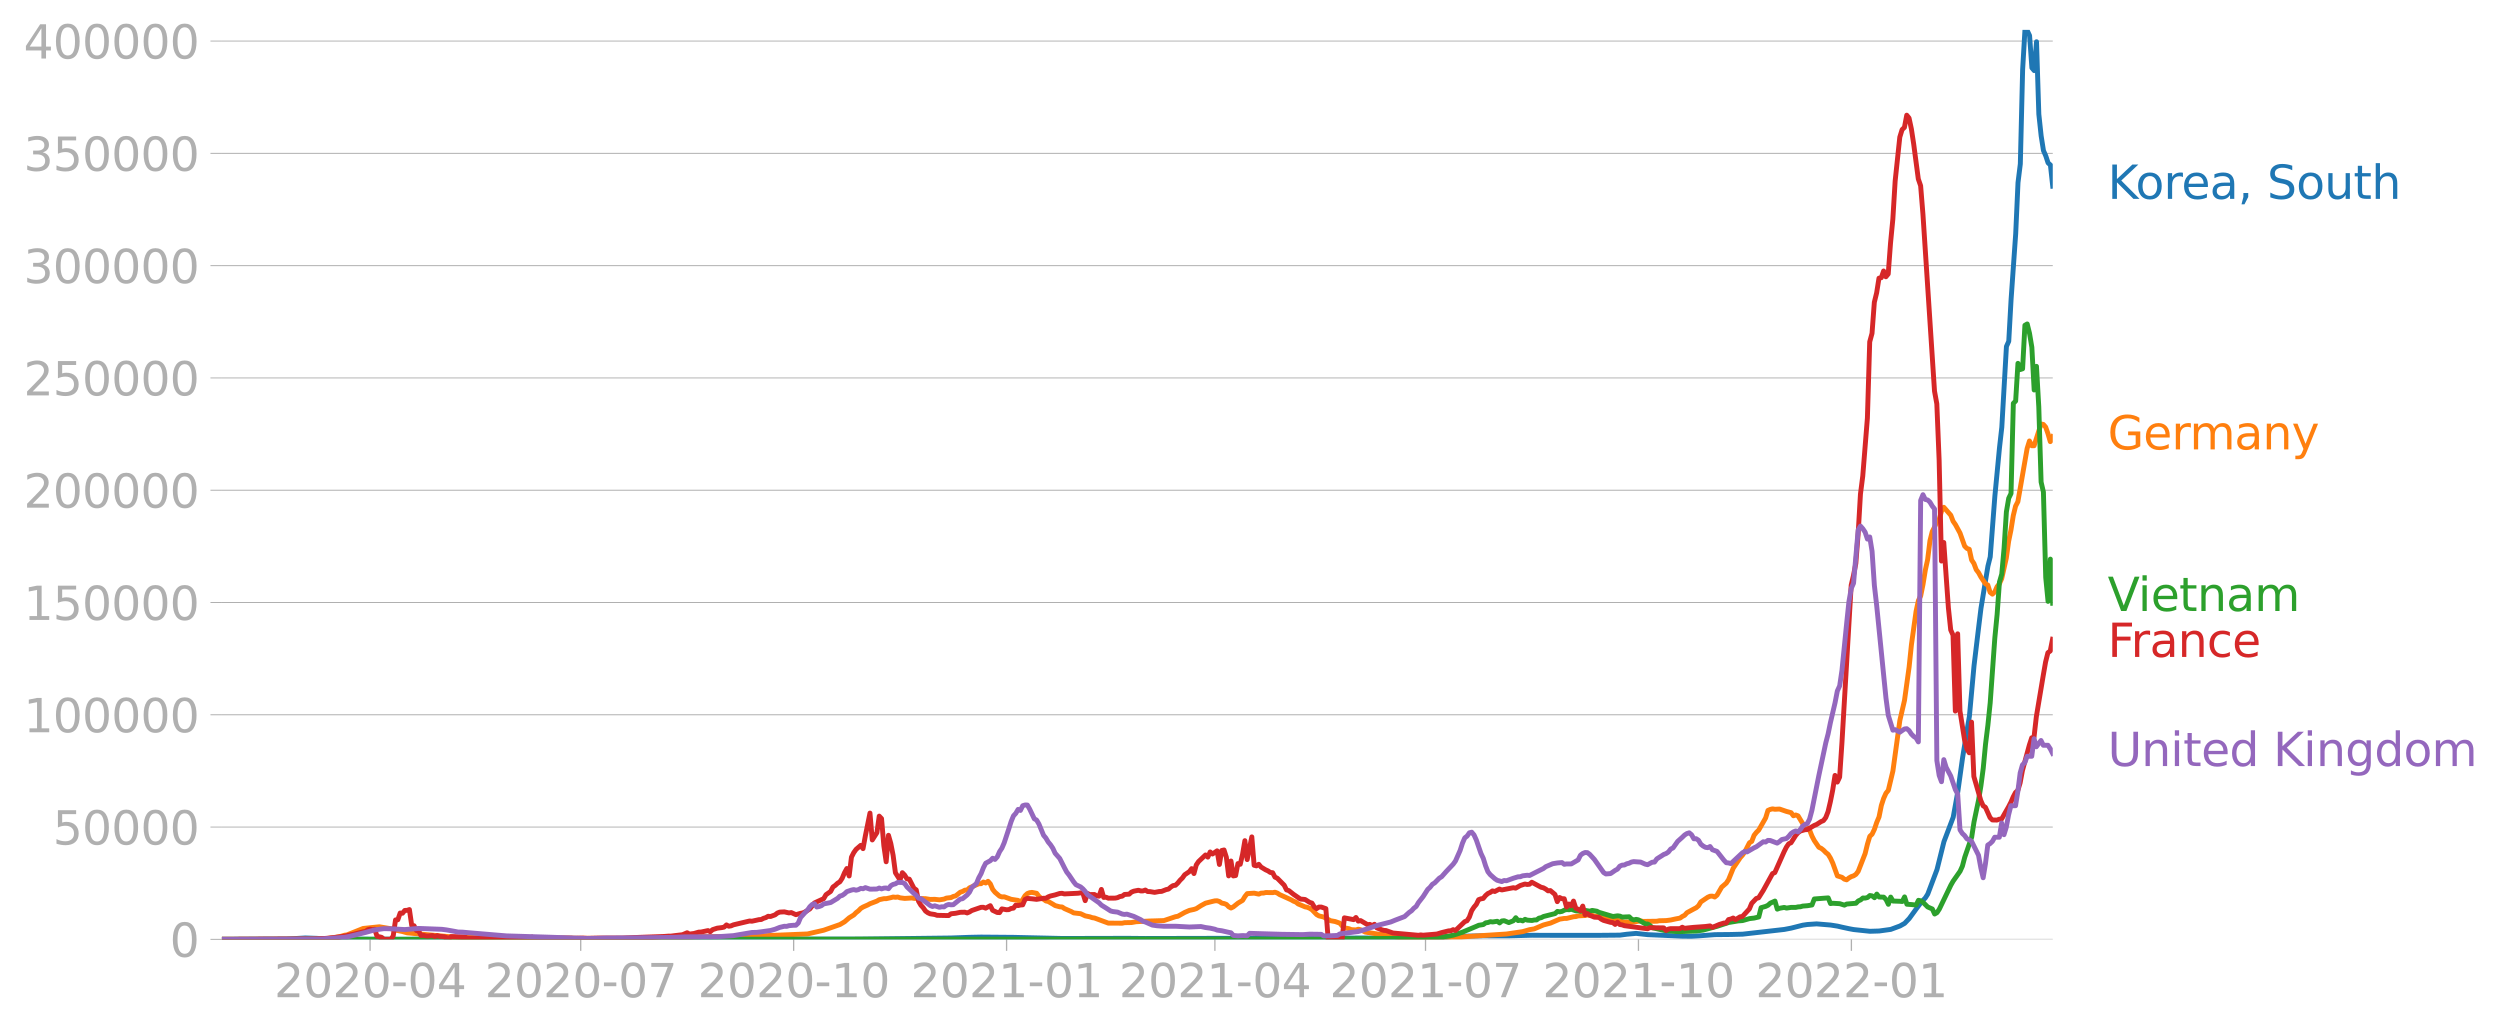 <svg xmlns:xlink="http://www.w3.org/1999/xlink" width="1015.94" height="418.73" viewBox="0 0 761.955 314.048" xmlns="http://www.w3.org/2000/svg"><defs><style>*{stroke-linejoin:round;stroke-linecap:butt}</style></defs><g id="figure_1"><path d="M0 314.048h761.955V0H0v314.048z" style="fill:none" id="patch_1"/><g id="axes_1"><path d="M67.645 286.298h558V9.098h-558v277.2z" style="fill:none" id="patch_2"/><g id="matplotlib.axis_1"><g id="xtick_1"><g id="line2d_1"><defs><path id="m159d98a641" d="M0 0v3.5" style="stroke:#b0b0b0;stroke-width:.4"/></defs><use xlink:href="#m159d98a641" x="112.793" y="286.298" style="fill:#b0b0b0;stroke:#b0b0b0;stroke-width:.4"/></g><g style="fill:#b0b0b0" transform="matrix(.14 0 0 -.14 83.545 303.936)" id="text_1"><defs><path id="DejaVuSans-32" d="M1228 531h2203V0H469v531q359 372 979 998 621 627 780 809 303 340 423 576 121 236 121 464 0 372-261 606-261 235-680 235-297 0-627-103-329-103-704-313v638q381 153 712 231 332 78 607 78 725 0 1156-363 431-362 431-968 0-288-108-546-107-257-392-607-78-91-497-524-418-433-1181-1211z" transform="scale(.016)"/><path id="DejaVuSans-30" d="M2034 4250q-487 0-733-480-245-479-245-1442 0-959 245-1439 246-480 733-480 491 0 736 480 246 480 246 1439 0 963-246 1442-245 480-736 480zm0 500q785 0 1199-621 414-620 414-1801 0-1178-414-1799Q2819-91 2034-91q-784 0-1198 620-414 621-414 1799 0 1181 414 1801 414 621 1198 621z" transform="scale(.016)"/><path id="DejaVuSans-2d" d="M313 2009h1684v-512H313v512z" transform="scale(.016)"/><path id="DejaVuSans-34" d="M2419 4116 825 1625h1594v2491zm-166 550h794V1625h666v-525h-666V0h-628v1100H313v609l1940 2957z" transform="scale(.016)"/></defs><use xlink:href="#DejaVuSans-32"/><use xlink:href="#DejaVuSans-30" x="63.623"/><use xlink:href="#DejaVuSans-32" x="127.246"/><use xlink:href="#DejaVuSans-30" x="190.869"/><use xlink:href="#DejaVuSans-2d" x="254.492"/><use xlink:href="#DejaVuSans-30" x="290.576"/><use xlink:href="#DejaVuSans-34" x="354.199"/></g></g><g id="xtick_2"><use xlink:href="#m159d98a641" x="176.988" y="286.298" style="fill:#b0b0b0;stroke:#b0b0b0;stroke-width:.4" id="line2d_2"/><g style="fill:#b0b0b0" transform="matrix(.14 0 0 -.14 147.74 303.936)" id="text_2"><defs><path id="DejaVuSans-37" d="M525 4666h3000v-269L1831 0h-659l1594 4134H525v532z" transform="scale(.016)"/></defs><use xlink:href="#DejaVuSans-32"/><use xlink:href="#DejaVuSans-30" x="63.623"/><use xlink:href="#DejaVuSans-32" x="127.246"/><use xlink:href="#DejaVuSans-30" x="190.869"/><use xlink:href="#DejaVuSans-2d" x="254.492"/><use xlink:href="#DejaVuSans-30" x="290.576"/><use xlink:href="#DejaVuSans-37" x="354.199"/></g></g><g id="xtick_3"><use xlink:href="#m159d98a641" x="241.888" y="286.298" style="fill:#b0b0b0;stroke:#b0b0b0;stroke-width:.4" id="line2d_3"/><g style="fill:#b0b0b0" transform="matrix(.14 0 0 -.14 212.64 303.936)" id="text_3"><defs><path id="DejaVuSans-31" d="M794 531h1031v3560L703 3866v575l1116 225h631V531h1031V0H794v531z" transform="scale(.016)"/></defs><use xlink:href="#DejaVuSans-32"/><use xlink:href="#DejaVuSans-30" x="63.623"/><use xlink:href="#DejaVuSans-32" x="127.246"/><use xlink:href="#DejaVuSans-30" x="190.869"/><use xlink:href="#DejaVuSans-2d" x="254.492"/><use xlink:href="#DejaVuSans-31" x="290.576"/><use xlink:href="#DejaVuSans-30" x="354.199"/></g></g><g id="xtick_4"><use xlink:href="#m159d98a641" x="306.788" y="286.298" style="fill:#b0b0b0;stroke:#b0b0b0;stroke-width:.4" id="line2d_4"/><g style="fill:#b0b0b0" transform="matrix(.14 0 0 -.14 277.54 303.936)" id="text_4"><use xlink:href="#DejaVuSans-32"/><use xlink:href="#DejaVuSans-30" x="63.623"/><use xlink:href="#DejaVuSans-32" x="127.246"/><use xlink:href="#DejaVuSans-31" x="190.869"/><use xlink:href="#DejaVuSans-2d" x="254.492"/><use xlink:href="#DejaVuSans-30" x="290.576"/><use xlink:href="#DejaVuSans-31" x="354.199"/></g></g><g id="xtick_5"><use xlink:href="#m159d98a641" x="370.277" y="286.298" style="fill:#b0b0b0;stroke:#b0b0b0;stroke-width:.4" id="line2d_5"/><g style="fill:#b0b0b0" transform="matrix(.14 0 0 -.14 341.03 303.936)" id="text_5"><use xlink:href="#DejaVuSans-32"/><use xlink:href="#DejaVuSans-30" x="63.623"/><use xlink:href="#DejaVuSans-32" x="127.246"/><use xlink:href="#DejaVuSans-31" x="190.869"/><use xlink:href="#DejaVuSans-2d" x="254.492"/><use xlink:href="#DejaVuSans-30" x="290.576"/><use xlink:href="#DejaVuSans-34" x="354.199"/></g></g><g id="xtick_6"><use xlink:href="#m159d98a641" x="434.472" y="286.298" style="fill:#b0b0b0;stroke:#b0b0b0;stroke-width:.4" id="line2d_6"/><g style="fill:#b0b0b0" transform="matrix(.14 0 0 -.14 405.224 303.936)" id="text_6"><use xlink:href="#DejaVuSans-32"/><use xlink:href="#DejaVuSans-30" x="63.623"/><use xlink:href="#DejaVuSans-32" x="127.246"/><use xlink:href="#DejaVuSans-31" x="190.869"/><use xlink:href="#DejaVuSans-2d" x="254.492"/><use xlink:href="#DejaVuSans-30" x="290.576"/><use xlink:href="#DejaVuSans-37" x="354.199"/></g></g><g id="xtick_7"><use xlink:href="#m159d98a641" x="499.372" y="286.298" style="fill:#b0b0b0;stroke:#b0b0b0;stroke-width:.4" id="line2d_7"/><g style="fill:#b0b0b0" transform="matrix(.14 0 0 -.14 470.124 303.936)" id="text_7"><use xlink:href="#DejaVuSans-32"/><use xlink:href="#DejaVuSans-30" x="63.623"/><use xlink:href="#DejaVuSans-32" x="127.246"/><use xlink:href="#DejaVuSans-31" x="190.869"/><use xlink:href="#DejaVuSans-2d" x="254.492"/><use xlink:href="#DejaVuSans-31" x="290.576"/><use xlink:href="#DejaVuSans-30" x="354.199"/></g></g><g id="xtick_8"><use xlink:href="#m159d98a641" x="564.272" y="286.298" style="fill:#b0b0b0;stroke:#b0b0b0;stroke-width:.4" id="line2d_8"/><g style="fill:#b0b0b0" transform="matrix(.14 0 0 -.14 535.024 303.936)" id="text_8"><use xlink:href="#DejaVuSans-32"/><use xlink:href="#DejaVuSans-30" x="63.623"/><use xlink:href="#DejaVuSans-32" x="127.246"/><use xlink:href="#DejaVuSans-32" x="190.869"/><use xlink:href="#DejaVuSans-2d" x="254.492"/><use xlink:href="#DejaVuSans-30" x="290.576"/><use xlink:href="#DejaVuSans-31" x="354.199"/></g></g></g><g id="matplotlib.axis_2"><g id="ytick_1"><path d="M67.645 286.298h558" clip-path="url(#pbeb41ae415)" style="fill:none;stroke:#b0b0b0;stroke-width:.3;stroke-linecap:square" id="line2d_9"/><g id="line2d_10"><defs><path id="m7d775db984" d="M0 0h-3.5" style="stroke:#b0b0b0;stroke-width:.3"/></defs><use xlink:href="#m7d775db984" x="67.645" y="286.298" style="fill:#b0b0b0;stroke:#b0b0b0;stroke-width:.3"/></g><use xlink:href="#DejaVuSans-30" style="fill:#b0b0b0" transform="matrix(.14 0 0 -.14 51.737 291.617)" id="text_9"/></g><g id="ytick_2"><path d="M67.645 252.076h558" clip-path="url(#pbeb41ae415)" style="fill:none;stroke:#b0b0b0;stroke-width:.3;stroke-linecap:square" id="line2d_11"/><use xlink:href="#m7d775db984" x="67.645" y="252.076" style="fill:#b0b0b0;stroke:#b0b0b0;stroke-width:.3" id="line2d_12"/><g style="fill:#b0b0b0" transform="matrix(.14 0 0 -.14 16.108 257.395)" id="text_10"><defs><path id="DejaVuSans-35" d="M691 4666h2478v-532H1269V2991q137 47 274 70 138 23 276 23 781 0 1237-428 457-428 457-1159 0-753-469-1171Q2575-91 1722-91q-294 0-599 50Q819 9 494 109v635q281-153 581-228t634-75q541 0 856 284 316 284 316 772 0 487-316 771-315 285-856 285-253 0-505-56-251-56-513-175v2344z" transform="scale(.016)"/></defs><use xlink:href="#DejaVuSans-35"/><use xlink:href="#DejaVuSans-30" x="63.623"/><use xlink:href="#DejaVuSans-30" x="127.246"/><use xlink:href="#DejaVuSans-30" x="190.869"/><use xlink:href="#DejaVuSans-30" x="254.492"/></g></g><g id="ytick_3"><path d="M67.645 217.853h558" clip-path="url(#pbeb41ae415)" style="fill:none;stroke:#b0b0b0;stroke-width:.3;stroke-linecap:square" id="line2d_13"/><use xlink:href="#m7d775db984" x="67.645" y="217.853" style="fill:#b0b0b0;stroke:#b0b0b0;stroke-width:.3" id="line2d_14"/><g style="fill:#b0b0b0" transform="matrix(.14 0 0 -.14 7.2 223.172)" id="text_11"><use xlink:href="#DejaVuSans-31"/><use xlink:href="#DejaVuSans-30" x="63.623"/><use xlink:href="#DejaVuSans-30" x="127.246"/><use xlink:href="#DejaVuSans-30" x="190.869"/><use xlink:href="#DejaVuSans-30" x="254.492"/><use xlink:href="#DejaVuSans-30" x="318.115"/></g></g><g id="ytick_4"><path d="M67.645 183.631h558" clip-path="url(#pbeb41ae415)" style="fill:none;stroke:#b0b0b0;stroke-width:.3;stroke-linecap:square" id="line2d_15"/><use xlink:href="#m7d775db984" x="67.645" y="183.631" style="fill:#b0b0b0;stroke:#b0b0b0;stroke-width:.3" id="line2d_16"/><g style="fill:#b0b0b0" transform="matrix(.14 0 0 -.14 7.2 188.95)" id="text_12"><use xlink:href="#DejaVuSans-31"/><use xlink:href="#DejaVuSans-35" x="63.623"/><use xlink:href="#DejaVuSans-30" x="127.246"/><use xlink:href="#DejaVuSans-30" x="190.869"/><use xlink:href="#DejaVuSans-30" x="254.492"/><use xlink:href="#DejaVuSans-30" x="318.115"/></g></g><g id="ytick_5"><path d="M67.645 149.409h558" clip-path="url(#pbeb41ae415)" style="fill:none;stroke:#b0b0b0;stroke-width:.3;stroke-linecap:square" id="line2d_17"/><use xlink:href="#m7d775db984" x="67.645" y="149.409" style="fill:#b0b0b0;stroke:#b0b0b0;stroke-width:.3" id="line2d_18"/><g style="fill:#b0b0b0" transform="matrix(.14 0 0 -.14 7.2 154.728)" id="text_13"><use xlink:href="#DejaVuSans-32"/><use xlink:href="#DejaVuSans-30" x="63.623"/><use xlink:href="#DejaVuSans-30" x="127.246"/><use xlink:href="#DejaVuSans-30" x="190.869"/><use xlink:href="#DejaVuSans-30" x="254.492"/><use xlink:href="#DejaVuSans-30" x="318.115"/></g></g><g id="ytick_6"><path d="M67.645 115.186h558" clip-path="url(#pbeb41ae415)" style="fill:none;stroke:#b0b0b0;stroke-width:.3;stroke-linecap:square" id="line2d_19"/><use xlink:href="#m7d775db984" x="67.645" y="115.186" style="fill:#b0b0b0;stroke:#b0b0b0;stroke-width:.3" id="line2d_20"/><g style="fill:#b0b0b0" transform="matrix(.14 0 0 -.14 7.2 120.505)" id="text_14"><use xlink:href="#DejaVuSans-32"/><use xlink:href="#DejaVuSans-35" x="63.623"/><use xlink:href="#DejaVuSans-30" x="127.246"/><use xlink:href="#DejaVuSans-30" x="190.869"/><use xlink:href="#DejaVuSans-30" x="254.492"/><use xlink:href="#DejaVuSans-30" x="318.115"/></g></g><g id="ytick_7"><path d="M67.645 80.964h558" clip-path="url(#pbeb41ae415)" style="fill:none;stroke:#b0b0b0;stroke-width:.3;stroke-linecap:square" id="line2d_21"/><use xlink:href="#m7d775db984" x="67.645" y="80.964" style="fill:#b0b0b0;stroke:#b0b0b0;stroke-width:.3" id="line2d_22"/><g style="fill:#b0b0b0" transform="matrix(.14 0 0 -.14 7.2 86.283)" id="text_15"><defs><path id="DejaVuSans-33" d="M2597 2516q453-97 707-404 255-306 255-756 0-690-475-1069Q2609-91 1734-91q-293 0-604 58T488 141v609q262-153 574-231 313-78 654-78 593 0 904 234t311 681q0 413-289 645-289 233-804 233h-544v519h569q465 0 712 186t247 536q0 359-255 551-254 193-729 193-260 0-557-57-297-56-653-174v562q360 100 674 150t592 50q719 0 1137-327 419-326 419-882 0-388-222-655t-631-370z" transform="scale(.016)"/></defs><use xlink:href="#DejaVuSans-33"/><use xlink:href="#DejaVuSans-30" x="63.623"/><use xlink:href="#DejaVuSans-30" x="127.246"/><use xlink:href="#DejaVuSans-30" x="190.869"/><use xlink:href="#DejaVuSans-30" x="254.492"/><use xlink:href="#DejaVuSans-30" x="318.115"/></g></g><g id="ytick_8"><path d="M67.645 46.741h558" clip-path="url(#pbeb41ae415)" style="fill:none;stroke:#b0b0b0;stroke-width:.3;stroke-linecap:square" id="line2d_23"/><use xlink:href="#m7d775db984" x="67.645" y="46.741" style="fill:#b0b0b0;stroke:#b0b0b0;stroke-width:.3" id="line2d_24"/><g style="fill:#b0b0b0" transform="matrix(.14 0 0 -.14 7.2 52.06)" id="text_16"><use xlink:href="#DejaVuSans-33"/><use xlink:href="#DejaVuSans-35" x="63.623"/><use xlink:href="#DejaVuSans-30" x="127.246"/><use xlink:href="#DejaVuSans-30" x="190.869"/><use xlink:href="#DejaVuSans-30" x="254.492"/><use xlink:href="#DejaVuSans-30" x="318.115"/></g></g><g id="ytick_9"><path d="M67.645 12.519h558" clip-path="url(#pbeb41ae415)" style="fill:none;stroke:#b0b0b0;stroke-width:.3;stroke-linecap:square" id="line2d_25"/><use xlink:href="#m7d775db984" x="67.645" y="12.519" style="fill:#b0b0b0;stroke:#b0b0b0;stroke-width:.3" id="line2d_26"/><g style="fill:#b0b0b0" transform="matrix(.14 0 0 -.14 7.2 17.838)" id="text_17"><use xlink:href="#DejaVuSans-34"/><use xlink:href="#DejaVuSans-30" x="63.623"/><use xlink:href="#DejaVuSans-30" x="127.246"/><use xlink:href="#DejaVuSans-30" x="190.869"/><use xlink:href="#DejaVuSans-30" x="254.492"/><use xlink:href="#DejaVuSans-30" x="318.115"/></g></g></g><path d="m67.645 286.298 19.752-.092 4.233-.25 1.41-.084 3.528.119 2.116.133 3.527.095 5.644.009 26.101.064 76.893-.125 6.348-.104 7.76.113 10.582.053 26.806-.003 27.512-.345 5.644-.204 3.527-.073 9.876.083 14.814.341 5.644-.011 10.581-.025 4.233-.004 4.938.047 61.373-.136 5.643-.015 5.644.059 8.465-.01 9.876-.356 3.527-.206 8.466-.153 4.232.02 3.528-.004 7.054-.194 2.116.019 17.636.014 7.054-.065 2.117-.276 2.821-.256 3.528.39 4.232.18 6.35.29 2.821.02 2.116-.122 4.938-.374 4.938-.05 3.528-.094 12.697-1.443 2.117-.405 3.527-.895 1.41-.206 2.823-.19 4.232.355 2.116.332 1.411.331 2.117.456 1.41.261 4.939.524 2.821-.086 3.527-.486 2.822-1.046 1.411-.797 1.411-1.478 2.116-2.908 1.411-1.89 1.411-1.53.705-1.11 2.822-7.487 2.117-8.506 2.821-7.442 1.411-7.81 1.411-10.09 1.41-8.715.706-4.143 1.411-15.44 1.411-11.739.705-5.742 2.117-12.858.705-2.816 1.411-18.487 1.411-14.78.705-6.23 1.411-24.632.706-1.578.705-12.645 1.411-20.105.705-15.607.706-5.7.705-28.726.706-12.129.705.227.706 1.513.705 9.836.706.841.705-8.798.705 22.072.706 6.611.705 4.484.706 1.62.705 2.147.706.621.705 6.471h0" clip-path="url(#pbeb41ae415)" style="fill:none;stroke:#1f77b4;stroke-width:1.5;stroke-linecap:square" id="line2d_27"/><path d="m67.645 286.298 29.628-.108 2.822-.196 3.527-.54 1.411-.414.706-.088 4.938-1.972 4.938-.511 4.232.712.706.305 2.116.43 1.41.397 5.644.519 9.171.827 2.822-.01 10.581.321 1.411.01 4.938.043 2.822.03 7.76-.06 3.527-.117 4.938.114 15.52-.018 7.76-.166 5.643-.143 5.643-.211 15.52-.056 18.341-.747 4.938-1.137 4.938-1.729 1.411-.836 1.411-1.22 1.411-.87.706-.72.705-.537.705-.728.706-.425 1.41-.627.706-.385 1.411-.535.705-.276.706-.424 1.41-.304.706.002 1.411-.308.705-.199.706.092.705-.091.706.248 1.41.18 2.117-.132.705.118 3.528.091 1.41.235 1.411-.035 1.411.155 1.411-.222.706-.308 1.41-.158.706-.347.705-.16 1.411-1.128.706-.238.705-.394.705-.037.706-.676 2.822-1.23.705-.027.705-.499.706.292.705-.515.706.806.705 1.647.706.882 1.41 1.203.706.223.705-.035 2.117.764 2.116.327.705.602.706-.872.705-1.174.706-.648.705-.26.706-.088 1.41.28.706.927.705.588.706.3.705.524.706.14 1.41.82.706.44 1.41.38.706.041.706.485 2.116.925.706.4 2.116.243 1.41.669 1.412.288.705.252.705.105 4.233 1.567 4.233.01.705-.152 2.116-.041 1.411-.25 2.117-.114 2.116-.109 1.41-.037 2.823-.09 3.527-1.183.705-.12 2.116-1.182 1.411-.616 1.411-.304.706-.233 1.41-.904 1.411-.77 2.117-.535.705-.16.706-.031.705.229.705.487.706.134.705.26.706.722.705.38.706-.35 1.41-1.136 1.411-.848.706-1.175.705-.882 2.117-.137 1.41.294.706-.312.705-.009.706-.167 2.116.034.705-.133.706.259.705.468 3.528 1.598.705.41.705.272.706.571 2.116.892.706.138.705.306.705.443 1.411 1.46.706.407 1.41.335 2.117 1.13 1.41.254 1.412.492.705.823.706.585 1.41.298.706.28 1.41.08.706-.223.706.163 1.41.719 1.411.222 1.411.22 1.411.212 2.822.24 2.116.49 2.116.163 11.993.227 7.76-.416 9.876-.637 2.116-.139 4.938-.724 2.116-.603 1.411-.232 2.822-1.197 1.41-.378.706-.18 2.822-1.214 1.411-.22.705-.001 2.117-.516.705-.053.706-.199 2.116-.117.705-.168.706.126.705-.038.706.304.705-.074 1.41.148 2.117.661.706.001 4.232 1.041.706-.042 1.41.118 2.822-.438.706.157 4.232-.059.706-.141 2.116-.054 1.411-.179 1.41-.31 1.412-.268.705-.5.706-.36.705-.788 2.116-1.15.706-.362.705-.606.706-1.17 2.116-1.432.705-.302.706-.033.705.275.706-.578 1.41-2.436 1.412-1.223.705-1.077 1.41-3.474 2.117-3.183.706-.791.705-1 1.41-2.769.706-.423.706-1.843.705-.902.706-.688 2.116-3.708.705-2.293.706-.313.705-.163.706.125 1.41-.072 2.117.727 1.41.379.706.947.706-.236.705.254 1.41 2.335.706.92 1.411 1.108.706 1.789.705 1.362 1.41 2.074.706.322.706.553.705.723.706.552.705 1.149.706 1.52 1.41 3.895 1.411.443.706.549.705.21.706-.567.705-.409.705-.236.706-.45.705-.928 2.117-5.43.705-2.884.706-2.35.705-.659.705-1.479.706-2.104.705-1.67.706-3.509.705-2.164.706-1.56.705-.869 1.41-5.926 2.117-15.4 1.411-6.08 1.411-10.191.705-6.806 1.411-10.138.706-3.279.705-1.46.706-3.486.705-4.35.705-3.226.706-5.739.705-2.8.706-1.39.705-1.657.706-.68.705-2.518.706-1.148 2.116 2.415.705 1.839.706 1.012 1.41 2.593 1.411 3.99.706.697.705.254.706 3.257.705 1.068.706 1.888.705.91.705 1.297 1.411 2.116.706.37.705 2.215.706.552.705-.67.706-1.601.705-.878.705-1.572 1.411-6.271.706-5.092.705-3.446.706-4.388.705-2.906.705-1.364 2.822-16.233.706-2.264.705 1.45.706.005 2.116-6.628.705.132.706.803.705 2.011.706 2.426.705-1.493h0" clip-path="url(#pbeb41ae415)" style="fill:none;stroke:#ff7f0e;stroke-width:1.5;stroke-linecap:square" id="line2d_28"/><path d="m67.645 286.298 340.02-.102 3.527-.073 24.69-.214 3.528-.303 2.116-.307 1.411-.278 1.41-.432 1.412-.494 4.232-1.773.706-.317 1.41-.22.706-.524.706-.096.705-.258.705.095 1.411-.212.706.506.705-.604.706-.076 1.41.573 1.411-.567.706-.913.705.872.706-.129.705.224.706-.476.705.25 1.41.099.706-.153.706-.019.705-.536.706-.145.705-.364 3.527-.888.706-.662.705.13.706-.14.705-.375.705-.175.706.064.705-.158 1.411.497.706-.033.705.17 1.41-.278 1.412.233.705-.236 1.411.236.706.362 4.232 1.258 1.411-.208.705.1.706.291 2.116-.096.706.694.705.271.705-.184.706.154 2.116 1.255.706.022.705.43.706.704 1.41.308 2.117.492 3.527.343 1.41.036 4.939-.185 2.116-.287 4.233-1.145 3.527-1.162 1.41-.235 1.412-.24 1.41-.113 2.117-.597 1.41-.167 1.412-.335.705-2.823 1.41-.41.706-.34.706-.639 1.41-.635.706 2.46.706-.264 1.41-.257.706.202 1.41-.215 1.412.004.705-.157.705-.034.706-.21 1.41-.108 1.412-.226.705-1.834 4.233-.328.705 1.73.706-.09 2.116.127 1.41.445.706-.341 2.822-.235.705-.713.706-.305.705-.585.706.024.705-.168.706-.61.705.11.705.556.706-1.102.705.891 1.411.04.706.734.705 1.449.705-2.205.706 1.206 2.116.077.706.069.705-1.405.706 2.233 1.41.098 1.411.152.706-1.446.705.165.706.462 1.41 1.402 1.411.617.706 1.53.705-.404.706-1.064 3.527-7.328.705-1.232 2.117-3.017.705-1.56.705-2.69 2.117-6.124.705-4.607 1.411-6.774.705-4.307.706-5.342.705-7.392.706-5.67.705-6.844 1.411-19.738.706-7.273.705-9.812.705-2.432.706-7.888.705-11.08.706-4.137.705-1.448.706-27.47.705-.717.705-11.482.706 1.89.705-.232.706-13.25.705-.415.706 2.883.705 4.233.706 13.012.705-7.203.705 12.388.706 22.877.705 3.05.706 26.05.705 7.264.706-12.874.705 13.446h0" clip-path="url(#pbeb41ae415)" style="fill:none;stroke:#2ca02c;stroke-width:1.5;stroke-linecap:square" id="line2d_29"/><path d="m67.645 286.298 28.217-.097 3.528-.202 2.821-.28 2.822-.395 1.411-.34 1.41-.27 2.823-.717.705-.097.705-.526.706-.184.705.177.706-.14.705 2.125 1.411.336.706.61h2.116l.705-1.043.706-4.879.705-.047.706-2.047.705.063.705-.86.706-.031.705-.231.706 4.855.705.068.706 1.445.705.138.706 1.397.705-.09.705.208.706.045 1.41-.167.706.318.706-.286.705.223 1.41.114 1.412.502.705-.547 2.822.083 1.41.06.706.354 9.876.171.706-.3.705.015 1.411-.187 1.411.08.705.332 1.411-.098.706.12 2.116-.115.705-.377.706.39 3.527-.016 4.233-.015 3.527.021.705.074 2.822-.123 1.41.08 2.823-.063 7.76-.003 4.232-.202 2.822-.107 5.643-.203 1.411-.106h.706l1.41-.18 2.117-.244 1.41-.602.706.404 1.411-.185 1.41-.408.706-.026 2.117-.443.705.342.705-.628 1.411-.455 1.411-.175.706-.148.705-.664.706.4.705-.12.705-.306 4.938-1.172.706.065 1.41-.307.706-.163.706-.047.705-.362.705-.217.706-.41.705.077 1.411-.511.706-.555.705-.28 1.411-.075 1.41.325.706-.11 1.411.64 1.411-.407.705-.131.706-.323 1.41-.877 1.412-1.834 2.821-1.31.706-1.207 1.41-.985.706-1.353.706-.497.705-.66.705-.434.706-1.081.705-1.684.706-1.283.705 2.27.706-5.741.705-1.377.706-.991 1.41-1.218.706.994.705-3.868 1.411-6.964.706 8.18 1.41-2.215.706-5.04.705.744.706 8.279.705 4.887.706-8.07.705 2.471.705 3.6.706 5.348 1.41 2.224.706-2.248.706.74.705 1.15.706.085 1.41 2.772.706.488.705 3.489.706 1.182.705.762.706 1.025.705.508.705.33 1.411.218.706.247 3.527.076.705-.548 1.411-.15 1.411-.297 1.411-.036.705.227.706-.298.705-.442 2.822-.974.705-.013.706.267 1.41-.754.706 1.402 1.411.67.706.035.705-1.127 1.41.256.706-.036.706-.355.705-.095.706-.913.705.13.705-.173.706-.05.705-1.633.706-.338 1.41.132 1.412.165 2.116-.332.705.002.706-.417.705-.276 1.411-.331 1.41-.438.706-.049.706.184 4.232-.21.706-.116.705.053.706 2.326.705-2.188.706.338 1.41-.032.706.422.705.097.706-2.058.705 2.434.706-.063.705.297 2.116-.026.706-.141.705-.334.706-.112.705-.525 1.411-.082.705-.635.706-.283 1.41-.276.706.204.706-.007.705-.262.705.461.706.013 1.41.237 1.412-.265.705-.03 1.411-.553.705-.153.706-.623.705-.451.706-.09.705-.67.706-.866.705-.683.705-.982 1.411-.957.706-.913.705 1.499.706-2.628.705-1.035 2.116-2.005.706.655.705-1.567.706.62 1.41-.96.706 4.152.705-4.254.706-.165.705 2.216.706 5.683.705-4.532.706 4.548.705-.12.705-3.645.706.22.705-3.039.706-4.163.705 5.768 1.411-6.919.706 8.656.705.18.705-.483.706.839 1.41.856.706.315.706.477.705.073.705 1.345.706.33 2.116 2.139.706 1.426.705.214 1.41 1.123 2.117 1.456 1.411.123 1.411.889.705.22.706 1.183.705.498.706-.479.705-.005 1.411.49.705 9.371h4.233l.706-6.566 2.821.545.706-.655.705 1.106.706-.16 2.116 1.24.705-.08.706.376.705-.413.706 1.083 1.41.564.706.216.705.046 2.117.755 7.76.69.705-.116.705.093 4.233-.36 1.41-.438 2.117-.518.706-.045.705-.33.705.258 2.822-2.689.706-.286.705-1.1.706-1.968.705-1.08.705-.828.706-1.441.705-.265.706-.12.705-.87.706-.622.705-.325.705-.48.706.184 1.41-.748.706.277 3.527-.685.706.135 1.41-.797 1.412-.463.705.14.705-.08.706-.603 2.822 1.527.705.167.705.388.706.537.705-.078 1.411 1.176.706 2.2.705-1.264.706.36.705.02.705 2.532.706-.921.705.54.706-1.443.705 2.18.706.315.705.453.705-1.42.706 2.66.705-.388.706.51 1.41.588 1.412.08.705.542.705.365 2.117.594.705.076.706.555.705-.66.705.693.706.105.705.255 7.055.94.705-.34 4.233.073.705.793.706-.434.705-.137 2.822.015.705-.438.706.33 1.41-.162 1.411-.139 2.117-.15 1.41-.106 1.411-.18.706.456 2.116-.89 1.411-.438.706-.035.705-1.023.705-.16.706-.317.705.508 1.411-.876.706-.105 2.116-2.297.705-1.7 1.411-1.493.706-.199 1.41-2.238 2.822-5.136.706-.314 2.821-6.345.706-1.406.705-1.033.706-.302 1.41-2.22.706-.826.705-.518 1.411-.406.706-.045 2.116-1.246.706-.292 1.41-.903.706-.297.705-.925.706-1.819.705-3.005.706-3.517.705-4.506.705 2.032.706-1.501.705-10.455 2.822-48.047.705-3.006.706-3.618.705-9.012.706-12.134.705-5.51 1.411-17.658.706-23.239.705-2.586.705-9.47.706-2.891.705-4.448.706-.144.705-2.048.706 1.757.705-.853.705-9.431.706-7.302.705-11.629 1.411-13.34.706-2.299.705-.667.706-3.723.705.865.705 3.297.706 4.61 1.41 10.668.706 2.056.706 8.664 3.527 53.94.705 3.872.706 17.213.705 30.703.706-5.664 1.41 19.92.706 6.734.705 1.587.706 23.147.705-23.551.706 23.536 1.41 8.85.706 2.693.705 1.186.706-9.343.705 16.56 2.116 7.324.706 1.605.705.462 1.411 3.158.706.705 1.41.032.706-.267.705-.055 2.117-3.72.705-1.37.706-1.648.705-1.34.705-.616.706-2.316.705-3.778 2.117-7.784.705-2.175.706-.187.705-6.238 2.116-12.638.706-4.05.705-2.825.706-.515.705-3.568h0" clip-path="url(#pbeb41ae415)" style="fill:none;stroke:#d62728;stroke-width:1.5;stroke-linecap:square" id="line2d_30"/><path d="m67.645 286.298 30.334-.103 7.054-.517 1.411-.266 4.938-1.216 2.822-.776 2.822-.389 2.116.043 4.232.241 4.233-.348 7.054.273 1.411.178 2.117.375 1.41.27 1.411.044 2.117.194 9.17.771 2.117.172 11.992.364 10.582.351 1.41.082 3.528-.059 2.116-.084 9.17-.059 5.644-.058 6.35-.083 3.526-.16 9.876-.053 2.117-.125 2.821-.196 5.644-.961 1.41-.03 1.412-.176 2.821-.394 1.411-.391 1.411-.566 1.411-.334.705.031.706-.217 1.41-.12.706-.01.706-.668.705-1.688 1.41-1.56.706-.69.706-1.038.705-.675.706-.224.705.985.706-.135.705-.264.705-.546 2.117-.413 2.116-1.277.705-.679.706-.22.705-.48.706-.67 1.41-.478.706-.15.706.195.705-.179.705-.377.706.11.705-.34 1.411.469 2.116-.047.706-.3.705.26.706-.234.705-.038.706.215.705-.914.705-.392.706-.186.705-.43 1.411.035.706.33.705 1.034 2.116 1.988.706.578.705.856.706.135 2.821 2.089.706.303.705-.212 1.411.457.706-.156.705.03.706-.504.705-.234.705.105.706-.04 2.116-1.708.706-.116 1.41-1.152.706-.845.705-1.41 1.411-1.23.706-1.718.705-1.278.705-1.8.706-1.379 1.41-.772.706-.745.706.359.705-.783.706-1.591.705-1.064.705-1.645 1.411-4.268.706-2.218.705-1.708.706-.764.705-1.204.705.314.706-1.439.705-.214.706.009.705 1.234 1.411 2.965.706.391.705 1.204 1.41 3.42.706.85.706 1.194.705.848.706 1.058.705 1.522 1.41 1.6 1.412 2.8.705 1.332.706.897 1.41 2.096.706.872 1.41.669.706.597.706.79.705.976 3.527 2.489.706.702 1.41.88 1.411.906.706.176 1.41.174 1.412.586.705.113.706-.085 2.116.684 2.116 1.007.706.507.705.207 2.116.926 1.411.208 2.117.155 3.527-.009 4.232.231 3.527-.144 1.411.307 1.411.193 1.411.315.706.275 1.41.198 2.117.483.705.14.706.804 1.41.135 1.411-.093 1.411.06.706-.742 2.821.087 7.055.209 6.349.094 2.116-.132 3.527.046.706.475 2.116-.039 2.116-.098.706-.468 5.643-.73 2.116-.619 2.117-.712 1.41-.5 4.233-1.073 1.411-.576 2.822-1.078 1.41-1.275.706-.493.706-.773.705-.545.705-1.193 1.411-1.805 1.411-2.194.706-.642.705-.91.706-.438 1.41-1.435.706-.437 1.41-1.597 2.117-2.236.705-.984 1.411-3.204.706-2.188.705-1.636.706-.54.705-1 .706-.192.705.836.705 1.553 1.411 4.086.706 1.497.705 2.274.706 1.803.705.891 1.41 1.248.706.474 1.411.393.706-.334.705.084 2.116-.768 1.411-.432.706-.025.705-.277 1.411-.175.705.074 2.117-1.076 2.116-1.058.705-.543 2.117-.91 1.41-.236 1.412-.117.705.533.705-.126 1.411.017 2.117-1.238.705-1.423.705-.535.706-.296.705.041.706.522 1.41 1.54 2.822 4.003.706.436 1.41-.119 1.412-.975.705-.382.705-.904.706-.309.705-.048.706-.37.705-.163.706-.355.705-.14 1.41.1.706.046 1.411.633.706.158 1.41-.755.706-.04.705-.976 1.411-.894.706-.456.705-.269.706-.475.705-.908.705-.334 1.411-1.993 1.411-1.26.706-.68.705-.45.706-.217.705.583.705 1.233.706-.017.705.46.706 1.198.705.562.706.398.705.106.705-.35.706.982 1.41.498 2.117 2.704.706.75.705.074.705.194 3.528-3.302.705-.405.705.137 2.117-1.233.705-.33 2.116-1.525.706.091.705-.501.706.028 2.116.803.706-.478.705-.619 1.41-.3.706-.671.706-.864.705-.486.706-.297.705.294.705-.724.706-1.053.705-.462.706-.281.705-1.387.706-2.644 2.116-10.625 2.116-9.961.706-2.706.705-3.445 1.411-6.05.705-3.625.706-1.546.705-4.77 1.411-14.12.706-6.758.705-4.04.705-1.597 1.411-16.237.706-1.18.705.804.706 1.05.705 2.115.706-.643.705 4.348.705 10.41.706 6.175 2.116 21.12.706 6.99.705 5.29 1.41 4.554.706-.162 1.411.767 1.411-.98.706-.076.705.567.705 1.072.706.7.705.466.706 1.207.705-73.595.706-1.742.705 1.452.705.145.706.657.705 1.195.706.899.705 76.68.706 4.533.705 1.918.706-6.724.705 2.323 1.41 2.656 1.412 4.167.705 1.339.706 10.903.705 1.095.705.659.706.996.705.293.706.46 2.116 4.237.705 3.835.706 3.032.705-4.281.706-5.675.705-.458.706-.678.705-1.26h1.411l.705-4.34.706 3.571.705-2.283.706-3.799.705-2.754h1.411l.705-4.376.706-5.626.705-2.472.706-.632.705-1.96h1.411l.706-5.352.705 2.446 1.41-1.909.706 1.454h1.411l.706 1.077.705 1.39h0" clip-path="url(#pbeb41ae415)" style="fill:none;stroke:#9467bd;stroke-width:1.5;stroke-linecap:square" id="line2d_31"/><g style="fill:#1f77b4" transform="matrix(.14 0 0 -.14 642.385 60.606)" id="text_18"><defs><path id="DejaVuSans-4b" d="M628 4666h631V2694l2094 1972h813L1850 2491 4331 0h-831L1259 2247V0H628v4666z" transform="scale(.016)"/><path id="DejaVuSans-6f" d="M1959 3097q-462 0-731-361t-269-989q0-628 267-989 268-361 733-361 460 0 728 362 269 363 269 988 0 622-269 986-268 364-728 364zm0 487q750 0 1178-488 429-487 429-1349 0-859-429-1349Q2709-91 1959-91q-753 0-1180 489-426 490-426 1349 0 862 426 1349 427 488 1180 488z" transform="scale(.016)"/><path id="DejaVuSans-72" d="M2631 2963q-97 56-211 82-114 27-251 27-488 0-749-317t-261-911V0H581v3500h578v-544q182 319 472 473 291 155 707 155 59 0 131-8 72-7 159-23l3-590z" transform="scale(.016)"/><path id="DejaVuSans-65" d="M3597 1894v-281H953q38-594 358-905t892-311q331 0 642 81t618 244V178Q3153 47 2828-22t-659-69q-838 0-1327 487-489 488-489 1320 0 859 464 1363 464 505 1252 505 706 0 1117-455 411-454 411-1235zm-575 169q-6 471-264 752-258 282-683 282-481 0-770-272t-333-766l2050 4z" transform="scale(.016)"/><path id="DejaVuSans-61" d="M2194 1759q-697 0-966-159t-269-544q0-306 202-486 202-179 548-179 479 0 768 339t289 901v128h-572zm1147 238V0h-575v531q-197-318-491-470T1556-91q-537 0-855 302-317 302-317 808 0 590 395 890 396 300 1180 300h807v57q0 397-261 614t-733 217q-300 0-585-72-284-72-546-216v532q315 122 612 182 297 61 578 61 760 0 1135-394 375-393 375-1193z" transform="scale(.016)"/><path id="DejaVuSans-2c" d="M750 794h659V256L897-744H494L750 256v538z" transform="scale(.016)"/><path id="DejaVuSans-53" d="M3425 4513v-616q-359 172-678 256-319 85-616 85-515 0-795-200t-280-569q0-310 186-468 186-157 705-254l381-78q706-135 1042-474t336-907q0-679-455-1029Q2797-91 1919-91q-331 0-705 75-373 75-773 222v650q384-215 753-325 369-109 725-109 540 0 834 212 294 213 294 607 0 343-211 537t-692 291l-385 75q-706 140-1022 440-315 300-315 835 0 619 436 975t1201 356q329 0 669-60 341-59 697-177z" transform="scale(.016)"/><path id="DejaVuSans-75" d="M544 1381v2119h575V1403q0-497 193-746 194-248 582-248 465 0 735 297 271 297 271 810v1984h575V0h-575v538q-209-319-486-474-276-155-642-155-603 0-916 375-312 375-312 1097zm1447 2203z" transform="scale(.016)"/><path id="DejaVuSans-74" d="M1172 4494v-994h1184v-447H1172V1153q0-428 117-550t477-122h590V0h-590q-666 0-919 248-253 249-253 905v1900H172v447h422v994h578z" transform="scale(.016)"/><path id="DejaVuSans-68" d="M3513 2113V0h-575v2094q0 497-194 743-194 247-581 247-466 0-735-297-269-296-269-809V0H581v4863h578V2956q207 316 486 472 280 156 646 156 603 0 912-373 310-373 310-1098z" transform="scale(.016)"/></defs><use xlink:href="#DejaVuSans-4b"/><use xlink:href="#DejaVuSans-6f" x="60.576"/><use xlink:href="#DejaVuSans-72" x="121.758"/><use xlink:href="#DejaVuSans-65" x="160.621"/><use xlink:href="#DejaVuSans-61" x="222.145"/><use xlink:href="#DejaVuSans-2c" x="283.424"/><use xlink:href="#DejaVuSans-20" x="315.211"/><use xlink:href="#DejaVuSans-53" x="346.998"/><use xlink:href="#DejaVuSans-6f" x="410.475"/><use xlink:href="#DejaVuSans-75" x="471.656"/><use xlink:href="#DejaVuSans-74" x="535.035"/><use xlink:href="#DejaVuSans-68" x="574.244"/></g><g style="fill:#ff7f0e" transform="matrix(.14 0 0 -.14 642.385 136.97)" id="text_19"><defs><path id="DejaVuSans-47" d="M3809 666v1253H2778v519h1656V434q-365-259-806-392-440-133-940-133-1094 0-1712 639-617 640-617 1780 0 1144 617 1783 618 639 1712 639 456 0 867-113 411-112 758-331v-672q-350 297-744 447t-828 150q-857 0-1287-478-429-478-429-1425 0-944 429-1422 430-478 1287-478 334 0 596 58 263 58 472 180z" transform="scale(.016)"/><path id="DejaVuSans-6d" d="M3328 2828q216 388 516 572t706 184q547 0 844-383 297-382 297-1088V0h-578v2094q0 503-179 746-178 244-543 244-447 0-707-297-259-296-259-809V0h-578v2094q0 506-178 748t-550 242q-441 0-701-298-259-298-259-808V0H581v3500h578v-544q197 322 472 475t653 153q382 0 649-194 267-193 395-562z" transform="scale(.016)"/><path id="DejaVuSans-6e" d="M3513 2113V0h-575v2094q0 497-194 743-194 247-581 247-466 0-735-297-269-296-269-809V0H581v3500h578v-544q207 316 486 472 280 156 646 156 603 0 912-373 310-373 310-1098z" transform="scale(.016)"/><path id="DejaVuSans-79" d="M2059-325q-243-625-475-815-231-191-618-191H506v481h338q237 0 368 113 132 112 291 531l103 262L191 3500h609L1894 763l1094 2737h609L2059-325z" transform="scale(.016)"/></defs><use xlink:href="#DejaVuSans-47"/><use xlink:href="#DejaVuSans-65" x="77.49"/><use xlink:href="#DejaVuSans-72" x="139.014"/><use xlink:href="#DejaVuSans-6d" x="178.377"/><use xlink:href="#DejaVuSans-61" x="275.789"/><use xlink:href="#DejaVuSans-6e" x="337.068"/><use xlink:href="#DejaVuSans-79" x="400.447"/></g><g style="fill:#2ca02c" transform="matrix(.14 0 0 -.14 642.385 186.214)" id="text_20"><defs><path id="DejaVuSans-56" d="M1831 0 50 4666h659L2188 738l1481 3928h656L2547 0h-716z" transform="scale(.016)"/><path id="DejaVuSans-69" d="M603 3500h575V0H603v3500zm0 1363h575v-729H603v729z" transform="scale(.016)"/></defs><use xlink:href="#DejaVuSans-56"/><use xlink:href="#DejaVuSans-69" x="66.158"/><use xlink:href="#DejaVuSans-65" x="93.941"/><use xlink:href="#DejaVuSans-74" x="155.465"/><use xlink:href="#DejaVuSans-6e" x="194.674"/><use xlink:href="#DejaVuSans-61" x="258.053"/><use xlink:href="#DejaVuSans-6d" x="319.332"/></g><g style="fill:#d62728" transform="matrix(.14 0 0 -.14 642.385 200.214)" id="text_21"><defs><path id="DejaVuSans-46" d="M628 4666h2681v-532H1259V2759h1850v-531H1259V0H628v4666z" transform="scale(.016)"/><path id="DejaVuSans-63" d="M3122 3366v-538q-244 135-489 202t-495 67q-560 0-870-355-309-354-309-995t309-996q310-354 870-354 250 0 495 67t489 202V134Q2881 22 2623-34q-257-57-548-57-791 0-1257 497-465 497-465 1341 0 856 470 1346 471 491 1290 491 265 0 518-55 253-54 491-163z" transform="scale(.016)"/></defs><use xlink:href="#DejaVuSans-46"/><use xlink:href="#DejaVuSans-72" x="50.27"/><use xlink:href="#DejaVuSans-61" x="91.383"/><use xlink:href="#DejaVuSans-6e" x="152.662"/><use xlink:href="#DejaVuSans-63" x="216.041"/><use xlink:href="#DejaVuSans-65" x="271.021"/></g><g style="fill:#9467bd" transform="matrix(.14 0 0 -.14 642.385 233.474)" id="text_22"><defs><path id="DejaVuSans-55" d="M556 4666h635V1831q0-750 271-1080 272-329 882-329 606 0 878 329 272 330 272 1080v2835h634V1753q0-912-452-1378Q3225-91 2344-91q-885 0-1337 466-451 466-451 1378v2913z" transform="scale(.016)"/><path id="DejaVuSans-64" d="M2906 2969v1894h575V0h-575v525q-181-312-458-464-276-152-664-152-634 0-1033 506-398 507-398 1332t398 1331q399 506 1033 506 388 0 664-152 277-151 458-463zM947 1747q0-634 261-995t717-361q456 0 718 361 263 361 263 995t-263 995q-262 361-718 361t-717-361q-261-361-261-995z" transform="scale(.016)"/><path id="DejaVuSans-67" d="M2906 1791q0 625-258 968-257 344-723 344-462 0-720-344-258-343-258-968 0-622 258-966t720-344q466 0 723 344 258 344 258 966zm575-1357q0-893-397-1329-396-436-1215-436-303 0-572 45t-522 139v559q253-137 500-202 247-66 503-66 566 0 847 295t281 892v285q-178-310-456-463T1784 0Q1141 0 747 490 353 981 353 1791q0 812 394 1302 394 491 1037 491 388 0 666-153t456-462v531h575V434z" transform="scale(.016)"/></defs><use xlink:href="#DejaVuSans-55"/><use xlink:href="#DejaVuSans-6e" x="73.193"/><use xlink:href="#DejaVuSans-69" x="136.572"/><use xlink:href="#DejaVuSans-74" x="164.355"/><use xlink:href="#DejaVuSans-65" x="203.564"/><use xlink:href="#DejaVuSans-64" x="265.088"/><use xlink:href="#DejaVuSans-20" x="328.564"/><use xlink:href="#DejaVuSans-4b" x="360.352"/><use xlink:href="#DejaVuSans-69" x="425.928"/><use xlink:href="#DejaVuSans-6e" x="453.711"/><use xlink:href="#DejaVuSans-67" x="517.09"/><use xlink:href="#DejaVuSans-64" x="580.566"/><use xlink:href="#DejaVuSans-6f" x="644.043"/><use xlink:href="#DejaVuSans-6d" x="705.225"/></g></g></g><defs><clipPath id="pbeb41ae415"><path d="M67.645 9.098h558v277.2h-558z"/></clipPath></defs></svg>